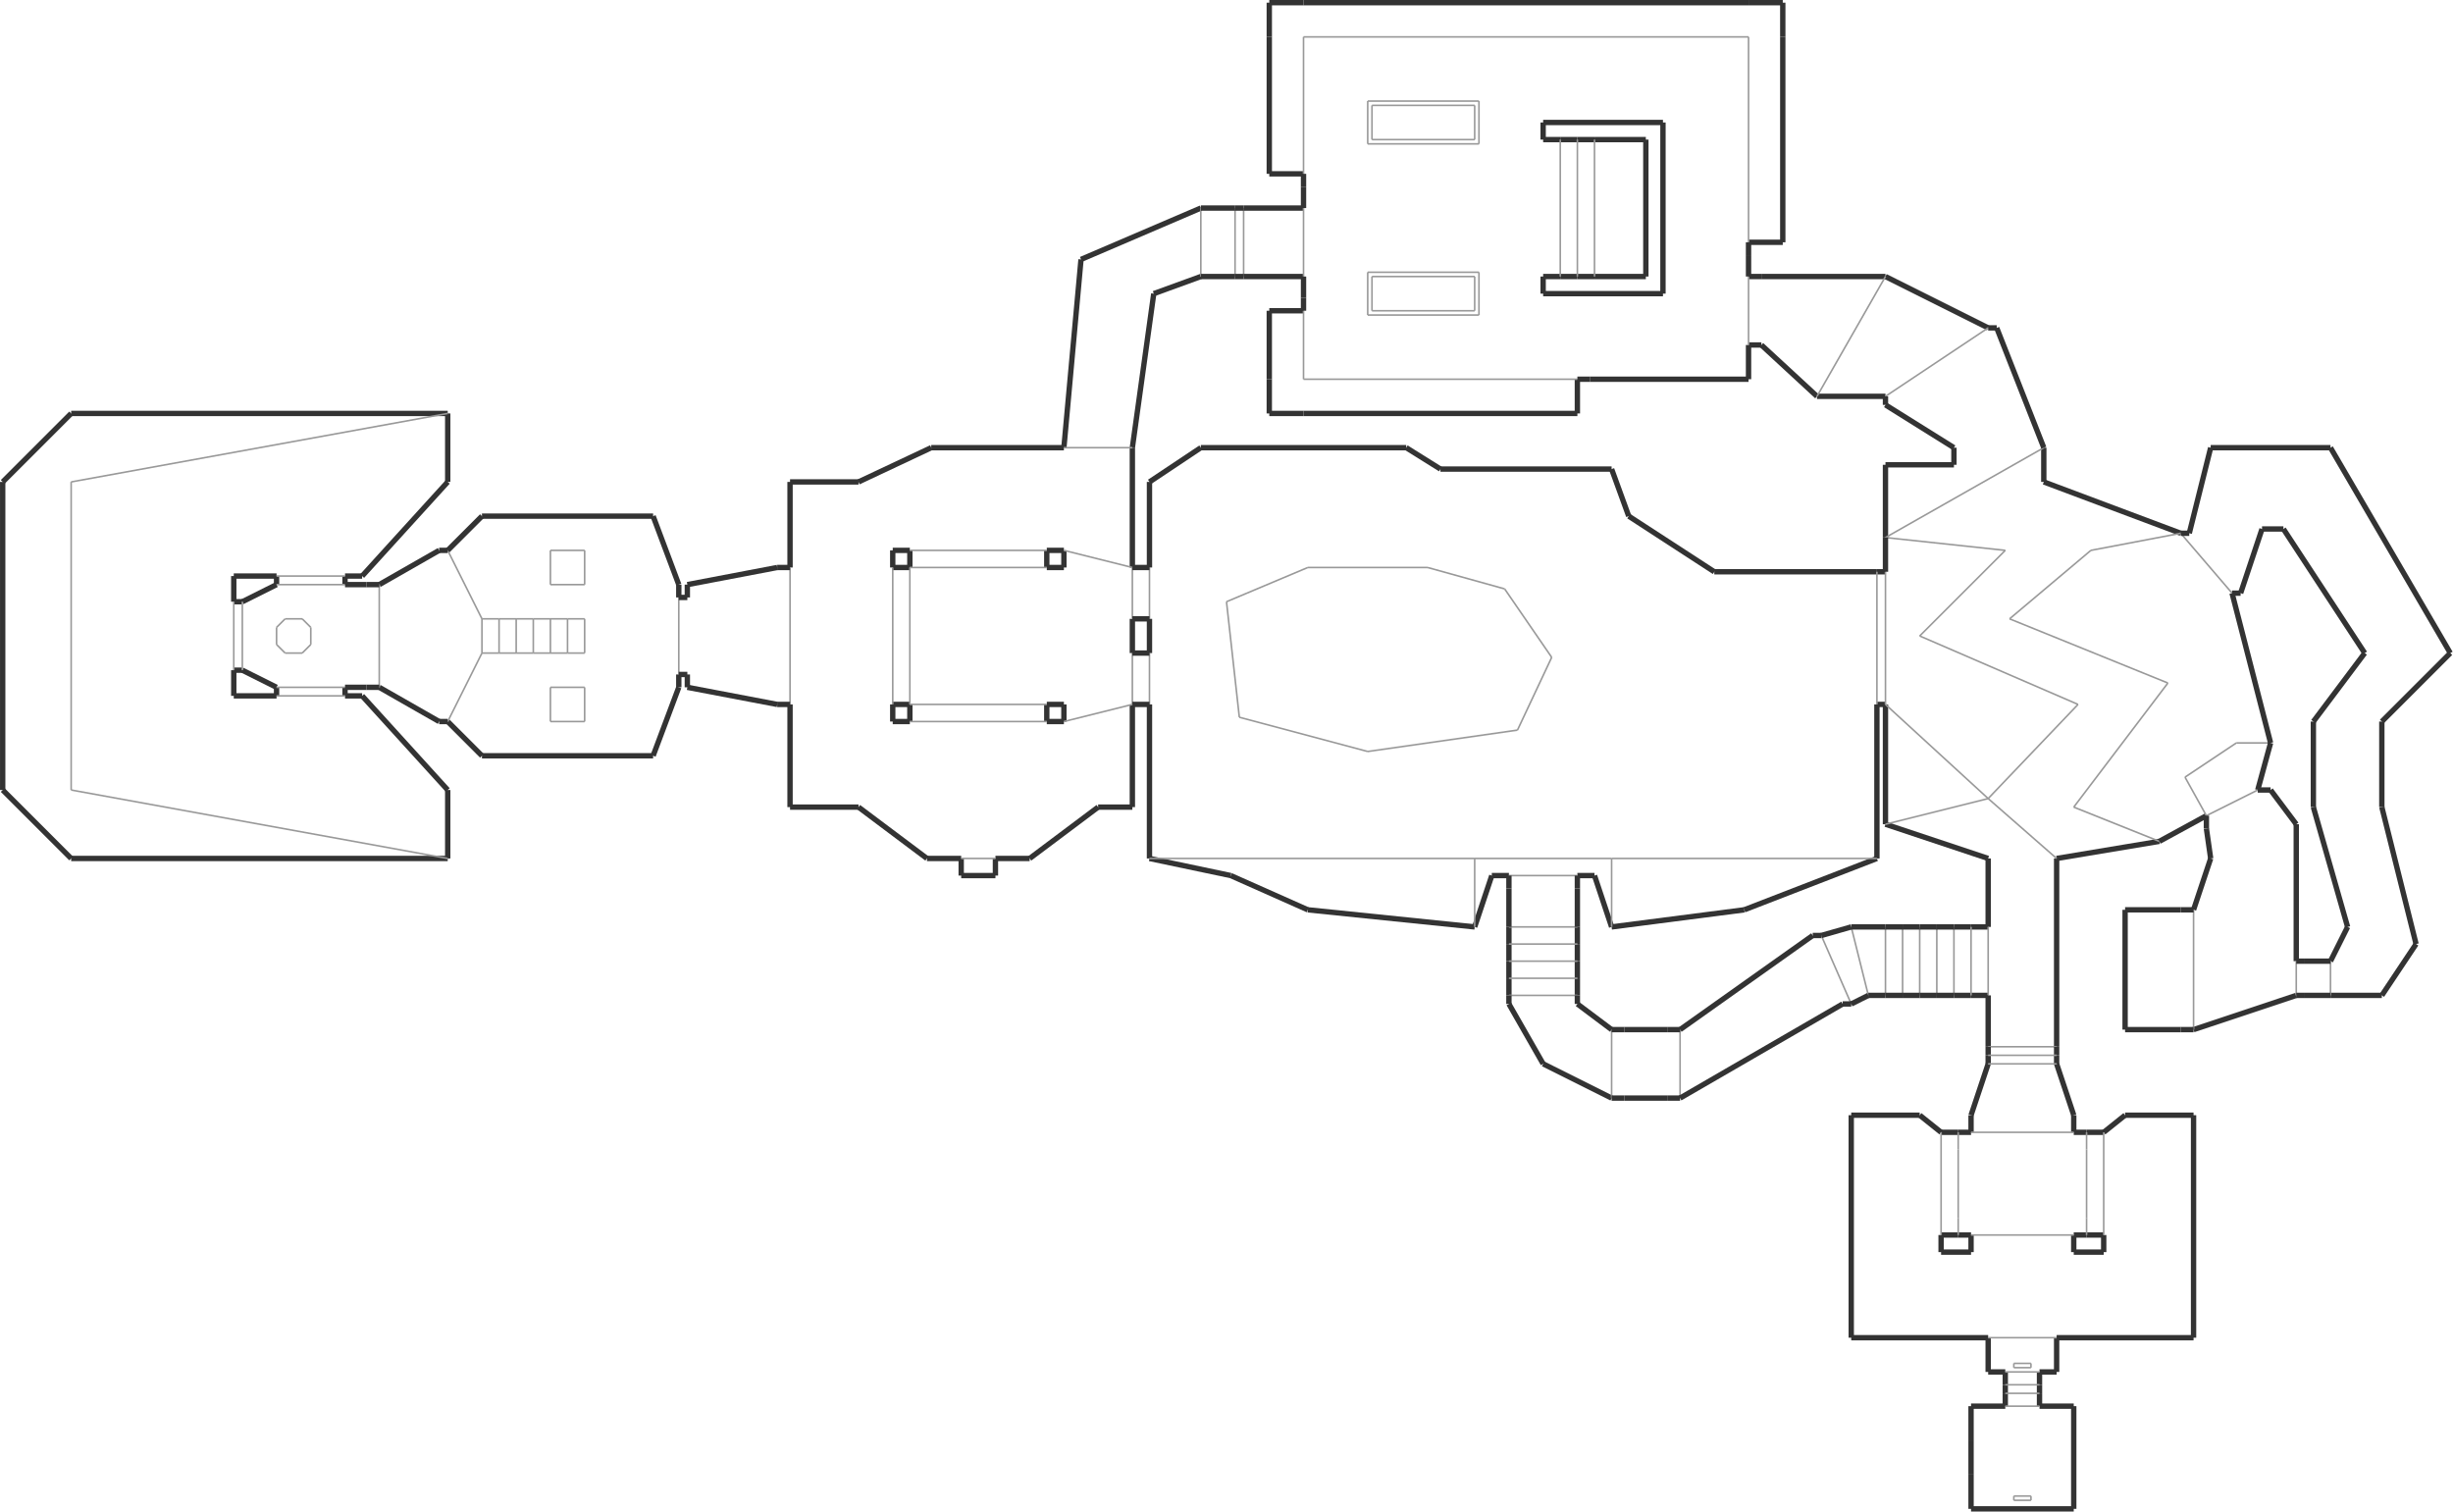 <?xml version="1.0" encoding="utf-8" ?>
<svg baseProfile="tiny" height="631" id="map" version="1.2" viewBox="0 0 4586 2826" width="1024" xmlns="http://www.w3.org/2000/svg" xmlns:ev="http://www.w3.org/2001/xml-events" xmlns:xlink="http://www.w3.org/1999/xlink"><defs /><line stroke="#333" stroke-width="10" x1="1861" x2="1797" y1="1637" y2="1637" /><line stroke="#333" stroke-width="10" x1="1797" x2="1797" y1="1637" y2="1605" /><line stroke="#333" stroke-width="10" x1="1861" x2="1861" y1="1605" y2="1637" /><line stroke="#333" stroke-width="10" x1="1925" x2="1861" y1="1605" y2="1605" /><line stroke="#333" stroke-width="10" x1="1797" x2="1733" y1="1605" y2="1605" /><line stroke="#333" stroke-width="10" x1="2053" x2="1925" y1="1509" y2="1605" /><line stroke="#333" stroke-width="10" x1="1733" x2="1605" y1="1605" y2="1509" /><line stroke="#333" stroke-width="10" x1="2117" x2="2053" y1="1509" y2="1509" /><line stroke="#333" stroke-width="10" x1="1605" x2="1477" y1="1509" y2="1509" /><line stroke="#333" stroke-width="10" x1="1669" x2="1701" y1="1349" y2="1349" /><line stroke="#333" stroke-width="10" x1="1701" x2="1701" y1="1349" y2="1317" /><line stroke="#333" stroke-width="10" x1="1701" x2="1669" y1="1317" y2="1317" /><line stroke="#333" stroke-width="10" x1="1669" x2="1669" y1="1317" y2="1349" /><line stroke="#333" stroke-width="10" x1="1957" x2="1989" y1="1349" y2="1349" /><line stroke="#333" stroke-width="10" x1="1989" x2="1989" y1="1349" y2="1317" /><line stroke="#333" stroke-width="10" x1="1989" x2="1957" y1="1317" y2="1317" /><line stroke="#333" stroke-width="10" x1="1957" x2="1957" y1="1317" y2="1349" /><line stroke="#333" stroke-width="10" x1="1669" x2="1669" y1="1029" y2="1061" /><line stroke="#333" stroke-width="10" x1="1669" x2="1701" y1="1061" y2="1061" /><line stroke="#333" stroke-width="10" x1="1701" x2="1701" y1="1061" y2="1029" /><line stroke="#333" stroke-width="10" x1="1701" x2="1669" y1="1029" y2="1029" /><line stroke="#333" stroke-width="10" x1="1989" x2="1957" y1="1029" y2="1029" /><line stroke="#333" stroke-width="10" x1="1957" x2="1957" y1="1029" y2="1061" /><line stroke="#333" stroke-width="10" x1="1957" x2="1989" y1="1061" y2="1061" /><line stroke="#333" stroke-width="10" x1="1989" x2="1989" y1="1061" y2="1029" /><line stroke="#333" stroke-width="10" x1="2117" x2="2117" y1="1317" y2="1509" /><line stroke="#999" stroke-width="3" x1="2117" x2="2117" y1="1221" y2="1317" /><line stroke="#333" stroke-width="10" x1="2117" x2="2117" y1="1157" y2="1221" /><line stroke="#333" stroke-width="10" x1="2117" x2="2117" y1="837" y2="1061" /><line stroke="#999" stroke-width="3" x1="2117" x2="2117" y1="1061" y2="1157" /><line stroke="#999" stroke-width="3" x1="2149" x2="2149" y1="1157" y2="1061" /><line stroke="#999" stroke-width="3" x1="2149" x2="2149" y1="1317" y2="1221" /><line stroke="#333" stroke-width="10" x1="2117" x2="2149" y1="1221" y2="1221" /><line stroke="#333" stroke-width="10" x1="2149" x2="2117" y1="1317" y2="1317" /><line stroke="#333" stroke-width="10" x1="2149" x2="2117" y1="1157" y2="1157" /><line stroke="#333" stroke-width="10" x1="2117" x2="2149" y1="1061" y2="1061" /><line stroke="#333" stroke-width="10" x1="2149" x2="2149" y1="1221" y2="1157" /><line stroke="#333" stroke-width="10" x1="2149" x2="2149" y1="1605" y2="1317" /><line stroke="#333" stroke-width="10" x1="2149" x2="2149" y1="1061" y2="901" /><line stroke="#999" stroke-width="3" x1="1957" x2="1701" y1="1349" y2="1349" /><line stroke="#999" stroke-width="3" x1="2117" x2="1989" y1="1317" y2="1349" /><line stroke="#999" stroke-width="3" x1="1989" x2="2117" y1="1029" y2="1061" /><line stroke="#333" stroke-width="10" x1="1477" x2="1605" y1="901" y2="901" /><line stroke="#333" stroke-width="10" x1="1605" x2="1741" y1="901" y2="837" /><line stroke="#333" stroke-width="10" x1="1741" x2="1989" y1="837" y2="837" /><line stroke="#333" stroke-width="10" x1="2149" x2="2245" y1="901" y2="837" /><line stroke="#333" stroke-width="10" x1="2245" x2="2629" y1="837" y2="837" /><line stroke="#333" stroke-width="10" x1="2301" x2="2149" y1="1637" y2="1605" /><line stroke="#333" stroke-width="10" x1="2445" x2="2301" y1="1701" y2="1637" /><line stroke="#999" stroke-width="3" x1="1861" x2="1797" y1="1605" y2="1605" /><line stroke="#999" stroke-width="3" x1="1701" x2="1957" y1="1061" y2="1061" /><line stroke="#999" stroke-width="3" x1="1957" x2="1701" y1="1317" y2="1317" /><line stroke="#999" stroke-width="3" x1="1701" x2="1701" y1="1317" y2="1061" /><line stroke="#999" stroke-width="3" x1="1669" x2="1669" y1="1317" y2="1061" /><line stroke="#999" stroke-width="3" x1="1701" x2="1957" y1="1029" y2="1029" /><line stroke="#333" stroke-width="10" x1="1477" x2="1477" y1="1509" y2="1317" /><line stroke="#333" stroke-width="10" x1="1477" x2="1477" y1="1061" y2="901" /><line stroke="#999" stroke-width="3" x1="1477" x2="1477" y1="1061" y2="1317" /><line stroke="#333" stroke-width="10" x1="1285" x2="1285" y1="1285" y2="1261" /><line stroke="#333" stroke-width="10" x1="1285" x2="1285" y1="1117" y2="1093" /><line stroke="#333" stroke-width="10" x1="1285" x2="1453" y1="1093" y2="1061" /><line stroke="#333" stroke-width="10" x1="1453" x2="1477" y1="1061" y2="1061" /><line stroke="#333" stroke-width="10" x1="1477" x2="1453" y1="1317" y2="1317" /><line stroke="#333" stroke-width="10" x1="1453" x2="1285" y1="1317" y2="1285" /><line stroke="#999" stroke-width="3" x1="1269" x2="1269" y1="1117" y2="1261" /><line stroke="#333" stroke-width="10" x1="1285" x2="1269" y1="1261" y2="1261" /><line stroke="#333" stroke-width="10" x1="1269" x2="1285" y1="1117" y2="1117" /><line stroke="#333" stroke-width="10" x1="1269" x2="1269" y1="1261" y2="1285" /><line stroke="#333" stroke-width="10" x1="1269" x2="1221" y1="1285" y2="1413" /><line stroke="#333" stroke-width="10" x1="1221" x2="901" y1="1413" y2="1413" /><line stroke="#333" stroke-width="10" x1="901" x2="1221" y1="965" y2="965" /><line stroke="#333" stroke-width="10" x1="1269" x2="1269" y1="1093" y2="1117" /><line stroke="#333" stroke-width="10" x1="1221" x2="1269" y1="965" y2="1093" /><line stroke="#999" stroke-width="3" x1="901" x2="933" y1="1221" y2="1221" /><line stroke="#999" stroke-width="3" x1="933" x2="965" y1="1221" y2="1221" /><line stroke="#999" stroke-width="3" x1="965" x2="997" y1="1221" y2="1221" /><line stroke="#999" stroke-width="3" x1="997" x2="1029" y1="1221" y2="1221" /><line stroke="#999" stroke-width="3" x1="1029" x2="1061" y1="1221" y2="1221" /><line stroke="#999" stroke-width="3" x1="1061" x2="1093" y1="1221" y2="1221" /><line stroke="#999" stroke-width="3" x1="1093" x2="1093" y1="1221" y2="1157" /><line stroke="#999" stroke-width="3" x1="1093" x2="1061" y1="1157" y2="1157" /><line stroke="#999" stroke-width="3" x1="1061" x2="1029" y1="1157" y2="1157" /><line stroke="#999" stroke-width="3" x1="1029" x2="997" y1="1157" y2="1157" /><line stroke="#999" stroke-width="3" x1="997" x2="965" y1="1157" y2="1157" /><line stroke="#999" stroke-width="3" x1="965" x2="933" y1="1157" y2="1157" /><line stroke="#999" stroke-width="3" x1="933" x2="901" y1="1157" y2="1157" /><line stroke="#999" stroke-width="3" x1="933" x2="933" y1="1221" y2="1157" /><line stroke="#999" stroke-width="3" x1="965" x2="965" y1="1221" y2="1157" /><line stroke="#999" stroke-width="3" x1="997" x2="997" y1="1221" y2="1157" /><line stroke="#999" stroke-width="3" x1="1029" x2="1029" y1="1221" y2="1157" /><line stroke="#999" stroke-width="3" x1="1061" x2="1061" y1="1221" y2="1157" /><line stroke="#999" stroke-width="3" x1="901" x2="901" y1="1221" y2="1157" /><line stroke="#999" stroke-width="3" x1="901" x2="837" y1="1157" y2="1029" /><line stroke="#333" stroke-width="10" x1="837" x2="901" y1="1029" y2="965" /><line stroke="#333" stroke-width="10" x1="901" x2="837" y1="1413" y2="1349" /><line stroke="#999" stroke-width="3" x1="837" x2="901" y1="1349" y2="1221" /><line stroke="#333" stroke-width="10" x1="837" x2="821" y1="1349" y2="1349" /><line stroke="#333" stroke-width="10" x1="821" x2="709" y1="1349" y2="1285" /><line stroke="#333" stroke-width="10" x1="709" x2="821" y1="1093" y2="1029" /><line stroke="#333" stroke-width="10" x1="821" x2="837" y1="1029" y2="1029" /><line stroke="#333" stroke-width="10" x1="517" x2="453" y1="1285" y2="1253" /><line stroke="#333" stroke-width="10" x1="453" x2="517" y1="1125" y2="1093" /><line stroke="#333" stroke-width="10" x1="645" x2="645" y1="1077" y2="1093" /><line stroke="#333" stroke-width="10" x1="517" x2="517" y1="1093" y2="1077" /><line stroke="#333" stroke-width="10" x1="517" x2="517" y1="1301" y2="1285" /><line stroke="#333" stroke-width="10" x1="645" x2="645" y1="1285" y2="1301" /><line stroke="#333" stroke-width="10" x1="453" x2="437" y1="1253" y2="1253" /><line stroke="#333" stroke-width="10" x1="437" x2="453" y1="1125" y2="1125" /><line stroke="#333" stroke-width="10" x1="517" x2="437" y1="1077" y2="1077" /><line stroke="#333" stroke-width="10" x1="437" x2="437" y1="1077" y2="1125" /><line stroke="#333" stroke-width="10" x1="437" x2="437" y1="1253" y2="1301" /><line stroke="#333" stroke-width="10" x1="437" x2="517" y1="1301" y2="1301" /><line stroke="#333" stroke-width="10" x1="645" x2="677" y1="1301" y2="1301" /><line stroke="#333" stroke-width="10" x1="677" x2="837" y1="1301" y2="1477" /><line stroke="#333" stroke-width="10" x1="677" x2="645" y1="1077" y2="1077" /><line stroke="#333" stroke-width="10" x1="837" x2="677" y1="901" y2="1077" /><line stroke="#999" stroke-width="3" x1="709" x2="709" y1="1093" y2="1285" /><line stroke="#999" stroke-width="3" x1="645" x2="517" y1="1285" y2="1285" /><line stroke="#999" stroke-width="3" x1="517" x2="645" y1="1301" y2="1301" /><line stroke="#999" stroke-width="3" x1="517" x2="645" y1="1093" y2="1093" /><line stroke="#999" stroke-width="3" x1="645" x2="517" y1="1077" y2="1077" /><line stroke="#999" stroke-width="3" x1="453" x2="453" y1="1253" y2="1125" /><line stroke="#999" stroke-width="3" x1="437" x2="437" y1="1125" y2="1253" /><line stroke="#333" stroke-width="10" x1="837" x2="837" y1="773" y2="901" /><line stroke="#333" stroke-width="10" x1="837" x2="837" y1="1477" y2="1605" /><line stroke="#333" stroke-width="10" x1="837" x2="133" y1="1605" y2="1605" /><line stroke="#333" stroke-width="10" x1="133" x2="5" y1="1605" y2="1477" /><line stroke="#333" stroke-width="10" x1="5" x2="5" y1="1477" y2="901" /><line stroke="#333" stroke-width="10" x1="5" x2="133" y1="901" y2="773" /><line stroke="#333" stroke-width="10" x1="133" x2="837" y1="773" y2="773" /><line stroke="#999" stroke-width="3" x1="837" x2="133" y1="1605" y2="1477" /><line stroke="#999" stroke-width="3" x1="133" x2="133" y1="1477" y2="901" /><line stroke="#999" stroke-width="3" x1="133" x2="837" y1="901" y2="773" /><line stroke="#333" stroke-width="10" x1="645" x2="685" y1="1093" y2="1093" /><line stroke="#333" stroke-width="10" x1="685" x2="709" y1="1093" y2="1093" /><line stroke="#333" stroke-width="10" x1="709" x2="685" y1="1285" y2="1285" /><line stroke="#333" stroke-width="10" x1="685" x2="645" y1="1285" y2="1285" /><line stroke="#999" stroke-width="3" x1="1029" x2="1093" y1="1093" y2="1093" /><line stroke="#999" stroke-width="3" x1="1093" x2="1093" y1="1093" y2="1029" /><line stroke="#999" stroke-width="3" x1="1093" x2="1029" y1="1029" y2="1029" /><line stroke="#999" stroke-width="3" x1="1029" x2="1029" y1="1029" y2="1093" /><line stroke="#999" stroke-width="3" x1="1029" x2="1093" y1="1349" y2="1349" /><line stroke="#999" stroke-width="3" x1="1093" x2="1093" y1="1349" y2="1285" /><line stroke="#999" stroke-width="3" x1="1093" x2="1029" y1="1285" y2="1285" /><line stroke="#999" stroke-width="3" x1="1029" x2="1029" y1="1285" y2="1349" /><line stroke="#333" stroke-width="10" x1="1989" x2="2021" y1="837" y2="485" /><line stroke="#333" stroke-width="10" x1="2157" x2="2117" y1="549" y2="837" /><line stroke="#333" stroke-width="10" x1="2245" x2="2157" y1="517" y2="549" /><line stroke="#333" stroke-width="10" x1="2021" x2="2245" y1="485" y2="389" /><line stroke="#999" stroke-width="3" x1="2117" x2="1989" y1="837" y2="837" /><line stroke="#999" stroke-width="3" x1="2245" x2="2245" y1="389" y2="517" /><line stroke="#999" stroke-width="3" x1="2309" x2="2309" y1="389" y2="517" /><line stroke="#999" stroke-width="3" x1="2325" x2="2325" y1="517" y2="389" /><line stroke="#333" stroke-width="10" x1="2309" x2="2245" y1="517" y2="517" /><line stroke="#333" stroke-width="10" x1="2245" x2="2309" y1="389" y2="389" /><line stroke="#333" stroke-width="10" x1="2309" x2="2325" y1="389" y2="389" /><line stroke="#333" stroke-width="10" x1="2325" x2="2309" y1="517" y2="517" /><line stroke="#333" stroke-width="10" x1="2437" x2="2325" y1="517" y2="517" /><line stroke="#333" stroke-width="10" x1="2325" x2="2437" y1="389" y2="389" /><line stroke="#333" stroke-width="10" x1="3509" x2="3261" y1="1605" y2="1701" /><line stroke="#333" stroke-width="10" x1="3261" x2="3013" y1="1701" y2="1733" /><line stroke="#333" stroke-width="10" x1="2757" x2="2445" y1="1733" y2="1701" /><line stroke="#333" stroke-width="10" x1="2629" x2="2693" y1="837" y2="877" /><line stroke="#333" stroke-width="10" x1="2693" x2="3013" y1="877" y2="877" /><line stroke="#999" stroke-width="3" x1="2293" x2="2445" y1="1125" y2="1061" /><line stroke="#999" stroke-width="3" x1="2445" x2="2669" y1="1061" y2="1061" /><line stroke="#999" stroke-width="3" x1="2669" x2="2813" y1="1061" y2="1101" /><line stroke="#999" stroke-width="3" x1="2813" x2="2901" y1="1101" y2="1229" /><line stroke="#999" stroke-width="3" x1="2901" x2="2837" y1="1229" y2="1365" /><line stroke="#999" stroke-width="3" x1="2837" x2="2557" y1="1365" y2="1405" /><line stroke="#999" stroke-width="3" x1="2557" x2="2317" y1="1405" y2="1341" /><line stroke="#999" stroke-width="3" x1="2317" x2="2293" y1="1341" y2="1125" /><line stroke="#333" stroke-width="10" x1="3525" x2="3397" y1="741" y2="741" /><line stroke="#333" stroke-width="10" x1="3293" x2="3525" y1="517" y2="517" /><line stroke="#333" stroke-width="10" x1="3525" x2="3717" y1="517" y2="613" /><line stroke="#333" stroke-width="10" x1="3653" x2="3653" y1="869" y2="837" /><line stroke="#333" stroke-width="10" x1="3821" x2="3821" y1="837" y2="901" /><line stroke="#333" stroke-width="10" x1="3525" x2="3525" y1="1005" y2="869" /><line stroke="#333" stroke-width="10" x1="3525" x2="3525" y1="1541" y2="1317" /><line stroke="#333" stroke-width="10" x1="3509" x2="3509" y1="1317" y2="1605" /><line stroke="#333" stroke-width="10" x1="3525" x2="3509" y1="1317" y2="1317" /><line stroke="#333" stroke-width="10" x1="3821" x2="4077" y1="901" y2="997" /><line stroke="#999" stroke-width="3" x1="3909" x2="4077" y1="1029" y2="997" /><line stroke="#999" stroke-width="3" x1="3885" x2="3717" y1="1317" y2="1493" /><line stroke="#999" stroke-width="3" x1="3589" x2="3885" y1="1189" y2="1317" /><line stroke="#999" stroke-width="3" x1="4053" x2="3757" y1="1277" y2="1157" /><line stroke="#999" stroke-width="3" x1="3749" x2="3589" y1="1029" y2="1189" /><line stroke="#999" stroke-width="3" x1="3757" x2="3909" y1="1157" y2="1029" /><line stroke="#333" stroke-width="10" x1="4037" x2="3845" y1="1573" y2="1605" /><line stroke="#333" stroke-width="10" x1="3717" x2="3525" y1="1605" y2="1541" /><line stroke="#333" stroke-width="10" x1="3845" x2="3845" y1="1605" y2="1957" /><line stroke="#333" stroke-width="10" x1="3717" x2="3717" y1="1733" y2="1605" /><line stroke="#999" stroke-width="3" x1="3525" x2="3717" y1="741" y2="613" /><line stroke="#999" stroke-width="3" x1="3525" x2="3717" y1="1317" y2="1493" /><line stroke="#999" stroke-width="3" x1="3717" x2="3845" y1="1493" y2="1605" /><line stroke="#999" stroke-width="3" x1="3525" x2="3821" y1="1005" y2="837" /><line stroke="#999" stroke-width="3" x1="3717" x2="3525" y1="1493" y2="1541" /><line stroke="#999" stroke-width="3" x1="3877" x2="4053" y1="1509" y2="1277" /><line stroke="#999" stroke-width="3" x1="4037" x2="3877" y1="1573" y2="1509" /><line stroke="#333" stroke-width="10" x1="4125" x2="4037" y1="1525" y2="1573" /><line stroke="#999" stroke-width="3" x1="4245" x2="4181" y1="1389" y2="1389" /><line stroke="#999" stroke-width="3" x1="4181" x2="4085" y1="1389" y2="1453" /><line stroke="#999" stroke-width="3" x1="4085" x2="4125" y1="1453" y2="1525" /><line stroke="#333" stroke-width="10" x1="3013" x2="2981" y1="1733" y2="1637" /><line stroke="#333" stroke-width="10" x1="2981" x2="2949" y1="1637" y2="1637" /><line stroke="#333" stroke-width="10" x1="2789" x2="2757" y1="1637" y2="1733" /><line stroke="#333" stroke-width="10" x1="2821" x2="2789" y1="1637" y2="1637" /><line stroke="#333" stroke-width="10" x1="2949" x2="2949" y1="1733" y2="1765" /><line stroke="#333" stroke-width="10" x1="2949" x2="2949" y1="1765" y2="1797" /><line stroke="#333" stroke-width="10" x1="2821" x2="2821" y1="1765" y2="1733" /><line stroke="#333" stroke-width="10" x1="2821" x2="2821" y1="1797" y2="1765" /><line stroke="#333" stroke-width="10" x1="2821" x2="2821" y1="1829" y2="1797" /><line stroke="#333" stroke-width="10" x1="2821" x2="2821" y1="1861" y2="1829" /><line stroke="#333" stroke-width="10" x1="2949" x2="2949" y1="1797" y2="1829" /><line stroke="#333" stroke-width="10" x1="2949" x2="2949" y1="1829" y2="1861" /><line stroke="#333" stroke-width="10" x1="3013" x2="2885" y1="2053" y2="1989" /><line stroke="#999" stroke-width="3" x1="2949" x2="2821" y1="1637" y2="1637" /><line stroke="#999" stroke-width="3" x1="2821" x2="2949" y1="1733" y2="1733" /><line stroke="#999" stroke-width="3" x1="2821" x2="2949" y1="1765" y2="1765" /><line stroke="#999" stroke-width="3" x1="2821" x2="2949" y1="1797" y2="1797" /><line stroke="#999" stroke-width="3" x1="2821" x2="2949" y1="1829" y2="1829" /><line stroke="#999" stroke-width="3" x1="2821" x2="2949" y1="1861" y2="1861" /><line stroke="#999" stroke-width="3" x1="3013" x2="3013" y1="2053" y2="1925" /><line stroke="#999" stroke-width="3" x1="3141" x2="3141" y1="1925" y2="2053" /><line stroke="#999" stroke-width="3" x1="3653" x2="3653" y1="1733" y2="1861" /><line stroke="#999" stroke-width="3" x1="3621" x2="3621" y1="1733" y2="1861" /><line stroke="#999" stroke-width="3" x1="3589" x2="3589" y1="1733" y2="1861" /><line stroke="#999" stroke-width="3" x1="3557" x2="3557" y1="1733" y2="1861" /><line stroke="#999" stroke-width="3" x1="3525" x2="3525" y1="1733" y2="1861" /><line stroke="#999" stroke-width="3" x1="3461" x2="3493" y1="1733" y2="1861" /><line stroke="#999" stroke-width="3" x1="3405" x2="3461" y1="1749" y2="1877" /><line stroke="#333" stroke-width="10" x1="3405" x2="3461" y1="1749" y2="1733" /><line stroke="#333" stroke-width="10" x1="3493" x2="3461" y1="1861" y2="1877" /><line stroke="#333" stroke-width="10" x1="3461" x2="3525" y1="1733" y2="1733" /><line stroke="#333" stroke-width="10" x1="3525" x2="3557" y1="1733" y2="1733" /><line stroke="#333" stroke-width="10" x1="3557" x2="3589" y1="1733" y2="1733" /><line stroke="#333" stroke-width="10" x1="3589" x2="3621" y1="1733" y2="1733" /><line stroke="#333" stroke-width="10" x1="3621" x2="3653" y1="1733" y2="1733" /><line stroke="#333" stroke-width="10" x1="3653" x2="3621" y1="1861" y2="1861" /><line stroke="#333" stroke-width="10" x1="3621" x2="3589" y1="1861" y2="1861" /><line stroke="#333" stroke-width="10" x1="3589" x2="3557" y1="1861" y2="1861" /><line stroke="#333" stroke-width="10" x1="3557" x2="3525" y1="1861" y2="1861" /><line stroke="#333" stroke-width="10" x1="3525" x2="3493" y1="1861" y2="1861" /><line stroke="#333" stroke-width="10" x1="3653" x2="3685" y1="1733" y2="1733" /><line stroke="#333" stroke-width="10" x1="3685" x2="3653" y1="1861" y2="1861" /><line stroke="#333" stroke-width="10" x1="3717" x2="3685" y1="1861" y2="1861" /><line stroke="#333" stroke-width="10" x1="3685" x2="3717" y1="1733" y2="1733" /><line stroke="#999" stroke-width="3" x1="3717" x2="3717" y1="1861" y2="1733" /><line stroke="#999" stroke-width="3" x1="3685" x2="3685" y1="1733" y2="1861" /><line stroke="#333" stroke-width="10" x1="3717" x2="3717" y1="1957" y2="1861" /><line stroke="#999" stroke-width="3" x1="3509" x2="3013" y1="1605" y2="1605" /><line stroke="#999" stroke-width="3" x1="3013" x2="2757" y1="1605" y2="1605" /><line stroke="#999" stroke-width="3" x1="2757" x2="2149" y1="1605" y2="1605" /><line stroke="#999" stroke-width="3" x1="2757" x2="2757" y1="1605" y2="1733" /><line stroke="#999" stroke-width="3" x1="3013" x2="3013" y1="1733" y2="1605" /><line stroke="#333" stroke-width="10" x1="3461" x2="3445" y1="1877" y2="1877" /><line stroke="#333" stroke-width="10" x1="3445" x2="3141" y1="1877" y2="2053" /><line stroke="#333" stroke-width="10" x1="3141" x2="3389" y1="1925" y2="1749" /><line stroke="#333" stroke-width="10" x1="3389" x2="3405" y1="1749" y2="1749" /><line stroke="#333" stroke-width="10" x1="2949" x2="2949" y1="1861" y2="1877" /><line stroke="#333" stroke-width="10" x1="2949" x2="3013" y1="1877" y2="1925" /><line stroke="#333" stroke-width="10" x1="2885" x2="2821" y1="1989" y2="1877" /><line stroke="#333" stroke-width="10" x1="2821" x2="2821" y1="1877" y2="1861" /><line stroke="#999" stroke-width="3" x1="3525" x2="3749" y1="1005" y2="1029" /><line stroke="#333" stroke-width="10" x1="3653" x2="3525" y1="837" y2="757" /><line stroke="#333" stroke-width="10" x1="3525" x2="3525" y1="757" y2="741" /><line stroke="#333" stroke-width="10" x1="3717" x2="3733" y1="613" y2="613" /><line stroke="#333" stroke-width="10" x1="3733" x2="3821" y1="613" y2="837" /><line stroke="#333" stroke-width="10" x1="4173" x2="4245" y1="1109" y2="1389" /><line stroke="#333" stroke-width="10" x1="4245" x2="4221" y1="1389" y2="1477" /><line stroke="#999" stroke-width="3" x1="4221" x2="4125" y1="1477" y2="1525" /><line stroke="#333" stroke-width="10" x1="3013" x2="3045" y1="877" y2="965" /><line stroke="#333" stroke-width="10" x1="3045" x2="3205" y1="965" y2="1069" /><line stroke="#333" stroke-width="10" x1="3205" x2="3509" y1="1069" y2="1069" /><line stroke="#333" stroke-width="10" x1="3509" x2="3525" y1="1069" y2="1069" /><line stroke="#999" stroke-width="3" x1="3525" x2="3525" y1="1317" y2="1069" /><line stroke="#999" stroke-width="3" x1="3509" x2="3509" y1="1069" y2="1317" /><line stroke="#333" stroke-width="10" x1="3525" x2="3525" y1="1069" y2="1005" /><line stroke="#333" stroke-width="10" x1="3973" x2="4101" y1="2085" y2="2085" /><line stroke="#333" stroke-width="10" x1="3461" x2="3589" y1="2085" y2="2085" /><line stroke="#333" stroke-width="10" x1="3589" x2="3629" y1="2085" y2="2117" /><line stroke="#333" stroke-width="10" x1="3685" x2="3685" y1="2117" y2="2085" /><line stroke="#333" stroke-width="10" x1="3877" x2="3877" y1="2085" y2="2117" /><line stroke="#333" stroke-width="10" x1="3933" x2="3973" y1="2117" y2="2085" /><line stroke="#333" stroke-width="10" x1="3877" x2="3877" y1="2309" y2="2341" /><line stroke="#333" stroke-width="10" x1="3877" x2="3933" y1="2341" y2="2341" /><line stroke="#333" stroke-width="10" x1="3933" x2="3933" y1="2341" y2="2309" /><line stroke="#333" stroke-width="10" x1="3629" x2="3629" y1="2309" y2="2341" /><line stroke="#333" stroke-width="10" x1="3629" x2="3685" y1="2341" y2="2341" /><line stroke="#333" stroke-width="10" x1="3685" x2="3685" y1="2341" y2="2309" /><line stroke="#333" stroke-width="10" x1="3629" x2="3661" y1="2117" y2="2117" /><line stroke="#333" stroke-width="10" x1="3661" x2="3685" y1="2117" y2="2117" /><line stroke="#333" stroke-width="10" x1="3933" x2="3901" y1="2309" y2="2309" /><line stroke="#333" stroke-width="10" x1="3901" x2="3877" y1="2309" y2="2309" /><line stroke="#333" stroke-width="10" x1="3877" x2="3901" y1="2117" y2="2117" /><line stroke="#333" stroke-width="10" x1="3901" x2="3933" y1="2117" y2="2117" /><line stroke="#333" stroke-width="10" x1="3685" x2="3661" y1="2309" y2="2309" /><line stroke="#333" stroke-width="10" x1="3661" x2="3629" y1="2309" y2="2309" /><line stroke="#999" stroke-width="3" x1="3661" x2="3661" y1="2309" y2="2277" /><line stroke="#999" stroke-width="3" x1="3661" x2="3661" y1="2277" y2="2149" /><line stroke="#999" stroke-width="3" x1="3661" x2="3661" y1="2149" y2="2117" /><line stroke="#999" stroke-width="3" x1="3901" x2="3901" y1="2277" y2="2309" /><line stroke="#999" stroke-width="3" x1="3901" x2="3901" y1="2117" y2="2149" /><line stroke="#999" stroke-width="3" x1="3901" x2="3901" y1="2149" y2="2277" /><line stroke="#333" stroke-width="10" x1="4101" x2="3845" y1="2501" y2="2501" /><line stroke="#333" stroke-width="10" x1="3717" x2="3461" y1="2501" y2="2501" /><line stroke="#333" stroke-width="10" x1="3845" x2="3845" y1="2501" y2="2565" /><line stroke="#333" stroke-width="10" x1="3717" x2="3717" y1="2565" y2="2501" /><line stroke="#999" stroke-width="3" x1="3685" x2="3877" y1="2117" y2="2117" /><line stroke="#999" stroke-width="3" x1="3877" x2="3685" y1="2309" y2="2309" /><line stroke="#999" stroke-width="3" x1="3845" x2="3717" y1="1957" y2="1957" /><line stroke="#333" stroke-width="10" x1="3461" x2="3461" y1="2501" y2="2085" /><line stroke="#333" stroke-width="10" x1="4101" x2="4101" y1="2085" y2="2501" /><line stroke="#999" stroke-width="3" x1="3629" x2="3629" y1="2309" y2="2117" /><line stroke="#999" stroke-width="3" x1="3933" x2="3933" y1="2117" y2="2309" /><line stroke="#999" stroke-width="3" x1="3717" x2="3845" y1="2501" y2="2501" /><line stroke="#333" stroke-width="10" x1="3845" x2="3813" y1="2565" y2="2565" /><line stroke="#333" stroke-width="10" x1="3749" x2="3717" y1="2565" y2="2565" /><line stroke="#333" stroke-width="10" x1="3749" x2="3749" y1="2589" y2="2565" /><line stroke="#333" stroke-width="10" x1="3813" x2="3813" y1="2565" y2="2589" /><line stroke="#333" stroke-width="10" x1="3813" x2="3813" y1="2589" y2="2605" /><line stroke="#333" stroke-width="10" x1="3813" x2="3813" y1="2605" y2="2629" /><line stroke="#333" stroke-width="10" x1="3749" x2="3749" y1="2629" y2="2605" /><line stroke="#333" stroke-width="10" x1="3749" x2="3749" y1="2605" y2="2589" /><line stroke="#999" stroke-width="3" x1="3749" x2="3813" y1="2605" y2="2605" /><line stroke="#999" stroke-width="3" x1="3813" x2="3749" y1="2589" y2="2589" /><line stroke="#333" stroke-width="10" x1="3813" x2="3877" y1="2629" y2="2629" /><line stroke="#333" stroke-width="10" x1="3685" x2="3749" y1="2629" y2="2629" /><line stroke="#333" stroke-width="10" x1="3877" x2="3877" y1="2629" y2="2821" /><line stroke="#333" stroke-width="10" x1="3685" x2="3685" y1="2821" y2="2757" /><line stroke="#333" stroke-width="10" x1="3685" x2="3685" y1="2757" y2="2693" /><line stroke="#333" stroke-width="10" x1="3685" x2="3685" y1="2693" y2="2629" /><line stroke="#333" stroke-width="10" x1="3877" x2="3685" y1="2821" y2="2821" /><line stroke="#999" stroke-width="3" x1="3749" x2="3813" y1="2629" y2="2629" /><line stroke="#333" stroke-width="10" x1="3717" x2="3717" y1="1973" y2="1957" /><line stroke="#333" stroke-width="10" x1="3845" x2="3845" y1="1957" y2="1973" /><line stroke="#333" stroke-width="10" x1="3685" x2="3717" y1="2085" y2="1989" /><line stroke="#333" stroke-width="10" x1="3717" x2="3717" y1="1989" y2="1973" /><line stroke="#333" stroke-width="10" x1="3845" x2="3845" y1="1973" y2="1989" /><line stroke="#333" stroke-width="10" x1="3845" x2="3877" y1="1989" y2="2085" /><line stroke="#999" stroke-width="3" x1="3845" x2="3717" y1="1973" y2="1973" /><line stroke="#999" stroke-width="3" x1="3717" x2="3845" y1="1989" y2="1989" /><line stroke="#999" stroke-width="3" x1="3797" x2="3765" y1="2549" y2="2549" /><line stroke="#999" stroke-width="3" x1="3765" x2="3797" y1="2557" y2="2557" /><line stroke="#999" stroke-width="3" x1="3797" x2="3797" y1="2557" y2="2549" /><line stroke="#999" stroke-width="3" x1="3765" x2="3765" y1="2549" y2="2557" /><line stroke="#999" stroke-width="3" x1="3813" x2="3749" y1="2565" y2="2565" /><line stroke="#999" stroke-width="3" x1="3797" x2="3765" y1="2797" y2="2797" /><line stroke="#999" stroke-width="3" x1="3765" x2="3797" y1="2805" y2="2805" /><line stroke="#999" stroke-width="3" x1="3797" x2="3797" y1="2805" y2="2797" /><line stroke="#999" stroke-width="3" x1="3765" x2="3765" y1="2797" y2="2805" /><line stroke="#333" stroke-width="10" x1="3525" x2="3653" y1="869" y2="869" /><line stroke="#999" stroke-width="3" x1="533" x2="565" y1="1221" y2="1221" /><line stroke="#999" stroke-width="3" x1="565" x2="581" y1="1221" y2="1205" /><line stroke="#999" stroke-width="3" x1="581" x2="581" y1="1205" y2="1173" /><line stroke="#999" stroke-width="3" x1="581" x2="565" y1="1173" y2="1157" /><line stroke="#999" stroke-width="3" x1="565" x2="533" y1="1157" y2="1157" /><line stroke="#999" stroke-width="3" x1="533" x2="517" y1="1157" y2="1173" /><line stroke="#999" stroke-width="3" x1="517" x2="517" y1="1173" y2="1205" /><line stroke="#999" stroke-width="3" x1="517" x2="533" y1="1205" y2="1221" /><line stroke="#333" stroke-width="10" x1="2437" x2="2373" y1="325" y2="325" /><line stroke="#333" stroke-width="10" x1="2373" x2="2373" y1="325" y2="69" /><line stroke="#333" stroke-width="10" x1="2373" x2="2437" y1="581" y2="581" /><line stroke="#333" stroke-width="10" x1="3333" x2="3333" y1="69" y2="453" /><line stroke="#333" stroke-width="10" x1="3333" x2="3269" y1="453" y2="453" /><line stroke="#333" stroke-width="10" x1="2949" x2="2949" y1="709" y2="773" /><line stroke="#333" stroke-width="10" x1="2373" x2="2437" y1="5" y2="5" /><line stroke="#333" stroke-width="10" x1="2437" x2="3269" y1="5" y2="5" /><line stroke="#333" stroke-width="10" x1="3269" x2="3333" y1="5" y2="5" /><line stroke="#333" stroke-width="10" x1="3333" x2="3333" y1="5" y2="69" /><line stroke="#333" stroke-width="10" x1="2373" x2="2373" y1="69" y2="5" /><line stroke="#999" stroke-width="3" x1="2437" x2="2437" y1="325" y2="69" /><line stroke="#999" stroke-width="3" x1="2437" x2="3269" y1="69" y2="69" /><line stroke="#999" stroke-width="3" x1="3269" x2="3269" y1="69" y2="453" /><line stroke="#333" stroke-width="10" x1="2949" x2="2437" y1="773" y2="773" /><line stroke="#333" stroke-width="10" x1="2437" x2="2373" y1="773" y2="773" /><line stroke="#333" stroke-width="10" x1="2373" x2="2373" y1="773" y2="709" /><line stroke="#333" stroke-width="10" x1="2373" x2="2373" y1="709" y2="581" /><line stroke="#999" stroke-width="3" x1="2949" x2="2437" y1="709" y2="709" /><line stroke="#999" stroke-width="3" x1="2437" x2="2437" y1="709" y2="581" /><line stroke="#333" stroke-width="10" x1="3269" x2="3269" y1="645" y2="709" /><line stroke="#333" stroke-width="10" x1="3397" x2="3293" y1="741" y2="645" /><line stroke="#333" stroke-width="10" x1="3269" x2="3293" y1="517" y2="517" /><line stroke="#333" stroke-width="10" x1="3293" x2="3269" y1="645" y2="645" /><line stroke="#999" stroke-width="3" x1="2437" x2="2437" y1="517" y2="389" /><line stroke="#999" stroke-width="3" x1="3269" x2="3269" y1="517" y2="645" /><line stroke="#999" stroke-width="3" x1="2757" x2="2757" y1="261" y2="197" /><line stroke="#999" stroke-width="3" x1="2757" x2="2565" y1="197" y2="197" /><line stroke="#999" stroke-width="3" x1="2565" x2="2565" y1="197" y2="261" /><line stroke="#999" stroke-width="3" x1="2565" x2="2757" y1="261" y2="261" /><line stroke="#333" stroke-width="10" x1="2437" x2="2437" y1="581" y2="557" /><line stroke="#333" stroke-width="10" x1="2437" x2="2437" y1="557" y2="517" /><line stroke="#333" stroke-width="10" x1="2437" x2="2437" y1="389" y2="349" /><line stroke="#333" stroke-width="10" x1="2437" x2="2437" y1="349" y2="325" /><line stroke="#333" stroke-width="10" x1="3269" x2="3269" y1="453" y2="477" /><line stroke="#333" stroke-width="10" x1="3269" x2="3269" y1="477" y2="517" /><line stroke="#333" stroke-width="10" x1="3269" x2="2973" y1="709" y2="709" /><line stroke="#333" stroke-width="10" x1="2973" x2="2949" y1="709" y2="709" /><line stroke="#333" stroke-width="10" x1="2885" x2="3109" y1="549" y2="549" /><line stroke="#333" stroke-width="10" x1="3109" x2="3109" y1="549" y2="229" /><line stroke="#333" stroke-width="10" x1="3109" x2="2885" y1="229" y2="229" /><line stroke="#333" stroke-width="10" x1="2885" x2="2885" y1="229" y2="261" /><line stroke="#333" stroke-width="10" x1="2885" x2="2917" y1="261" y2="261" /><line stroke="#333" stroke-width="10" x1="2917" x2="2949" y1="261" y2="261" /><line stroke="#333" stroke-width="10" x1="2949" x2="2981" y1="261" y2="261" /><line stroke="#333" stroke-width="10" x1="2981" x2="3077" y1="261" y2="261" /><line stroke="#333" stroke-width="10" x1="3077" x2="3077" y1="261" y2="517" /><line stroke="#333" stroke-width="10" x1="3077" x2="2981" y1="517" y2="517" /><line stroke="#333" stroke-width="10" x1="2981" x2="2949" y1="517" y2="517" /><line stroke="#333" stroke-width="10" x1="2949" x2="2917" y1="517" y2="517" /><line stroke="#333" stroke-width="10" x1="2917" x2="2885" y1="517" y2="517" /><line stroke="#333" stroke-width="10" x1="2885" x2="2885" y1="517" y2="549" /><line stroke="#999" stroke-width="3" x1="2917" x2="2917" y1="261" y2="517" /><line stroke="#999" stroke-width="3" x1="2949" x2="2949" y1="261" y2="517" /><line stroke="#999" stroke-width="3" x1="2981" x2="2981" y1="261" y2="517" /><line stroke="#999" stroke-width="3" x1="2757" x2="2757" y1="581" y2="517" /><line stroke="#999" stroke-width="3" x1="2757" x2="2565" y1="517" y2="517" /><line stroke="#999" stroke-width="3" x1="2565" x2="2565" y1="517" y2="581" /><line stroke="#999" stroke-width="3" x1="2565" x2="2757" y1="581" y2="581" /><line stroke="#999" stroke-width="3" x1="2765" x2="2557" y1="509" y2="509" /><line stroke="#999" stroke-width="3" x1="2557" x2="2557" y1="509" y2="589" /><line stroke="#999" stroke-width="3" x1="2557" x2="2765" y1="589" y2="589" /><line stroke="#999" stroke-width="3" x1="2765" x2="2765" y1="589" y2="509" /><line stroke="#999" stroke-width="3" x1="2557" x2="2765" y1="269" y2="269" /><line stroke="#999" stroke-width="3" x1="2765" x2="2765" y1="269" y2="189" /><line stroke="#999" stroke-width="3" x1="2765" x2="2557" y1="189" y2="189" /><line stroke="#999" stroke-width="3" x1="2557" x2="2557" y1="189" y2="269" /><line stroke="#999" stroke-width="3" x1="3397" x2="3525" y1="741" y2="517" /><line stroke="#333" stroke-width="10" x1="4293" x2="4101" y1="1861" y2="1925" /><line stroke="#333" stroke-width="10" x1="3973" x2="3973" y1="1925" y2="1701" /><line stroke="#333" stroke-width="10" x1="4101" x2="4133" y1="1701" y2="1605" /><line stroke="#999" stroke-width="3" x1="4101" x2="4101" y1="1925" y2="1701" /><line stroke="#333" stroke-width="10" x1="4221" x2="4245" y1="1477" y2="1477" /><line stroke="#333" stroke-width="10" x1="4245" x2="4293" y1="1477" y2="1541" /><line stroke="#333" stroke-width="10" x1="4133" x2="4125" y1="1605" y2="1549" /><line stroke="#333" stroke-width="10" x1="4125" x2="4125" y1="1549" y2="1525" /><line stroke="#333" stroke-width="10" x1="4101" x2="4077" y1="1925" y2="1925" /><line stroke="#333" stroke-width="10" x1="4077" x2="3973" y1="1925" y2="1925" /><line stroke="#333" stroke-width="10" x1="3973" x2="4077" y1="1701" y2="1701" /><line stroke="#333" stroke-width="10" x1="4077" x2="4101" y1="1701" y2="1701" /><line stroke="#333" stroke-width="10" x1="3141" x2="3117" y1="2053" y2="2053" /><line stroke="#333" stroke-width="10" x1="3117" x2="3037" y1="2053" y2="2053" /><line stroke="#333" stroke-width="10" x1="3037" x2="3013" y1="2053" y2="2053" /><line stroke="#333" stroke-width="10" x1="3013" x2="3037" y1="1925" y2="1925" /><line stroke="#333" stroke-width="10" x1="3037" x2="3117" y1="1925" y2="1925" /><line stroke="#333" stroke-width="10" x1="3117" x2="3141" y1="1925" y2="1925" /><line stroke="#333" stroke-width="10" x1="2949" x2="2949" y1="1637" y2="1661" /><line stroke="#333" stroke-width="10" x1="2949" x2="2949" y1="1661" y2="1733" /><line stroke="#333" stroke-width="10" x1="2821" x2="2821" y1="1733" y2="1661" /><line stroke="#333" stroke-width="10" x1="2821" x2="2821" y1="1661" y2="1637" /><line stroke="#333" stroke-width="10" x1="4293" x2="4293" y1="1541" y2="1797" /><line stroke="#333" stroke-width="10" x1="4453" x2="4357" y1="1861" y2="1861" /><line stroke="#333" stroke-width="10" x1="4517" x2="4453" y1="1765" y2="1861" /><line stroke="#333" stroke-width="10" x1="4357" x2="4389" y1="1797" y2="1733" /><line stroke="#333" stroke-width="10" x1="4389" x2="4325" y1="1733" y2="1509" /><line stroke="#333" stroke-width="10" x1="4325" x2="4325" y1="1509" y2="1349" /><line stroke="#333" stroke-width="10" x1="4325" x2="4421" y1="1349" y2="1221" /><line stroke="#333" stroke-width="10" x1="4453" x2="4517" y1="1509" y2="1765" /><line stroke="#333" stroke-width="10" x1="4453" x2="4453" y1="1349" y2="1509" /><line stroke="#333" stroke-width="10" x1="4581" x2="4453" y1="1221" y2="1349" /><line stroke="#333" stroke-width="10" x1="4421" x2="4269" y1="1221" y2="989" /><line stroke="#333" stroke-width="10" x1="4357" x2="4581" y1="837" y2="1221" /><line stroke="#333" stroke-width="10" x1="4269" x2="4229" y1="989" y2="989" /><line stroke="#333" stroke-width="10" x1="4133" x2="4357" y1="837" y2="837" /><line stroke="#999" stroke-width="3" x1="4077" x2="4173" y1="997" y2="1109" /><line stroke="#999" stroke-width="3" x1="4293" x2="4293" y1="1797" y2="1861" /><line stroke="#999" stroke-width="3" x1="4357" x2="4357" y1="1797" y2="1861" /><line stroke="#333" stroke-width="10" x1="4077" x2="4093" y1="997" y2="997" /><line stroke="#333" stroke-width="10" x1="4093" x2="4133" y1="997" y2="837" /><line stroke="#333" stroke-width="10" x1="4229" x2="4189" y1="989" y2="1109" /><line stroke="#333" stroke-width="10" x1="4189" x2="4173" y1="1109" y2="1109" /><line stroke="#333" stroke-width="10" x1="4293" x2="4309" y1="1797" y2="1797" /><line stroke="#333" stroke-width="10" x1="4309" x2="4357" y1="1797" y2="1797" /><line stroke="#333" stroke-width="10" x1="4357" x2="4309" y1="1861" y2="1861" /><line stroke="#333" stroke-width="10" x1="4309" x2="4293" y1="1861" y2="1861" /></svg>